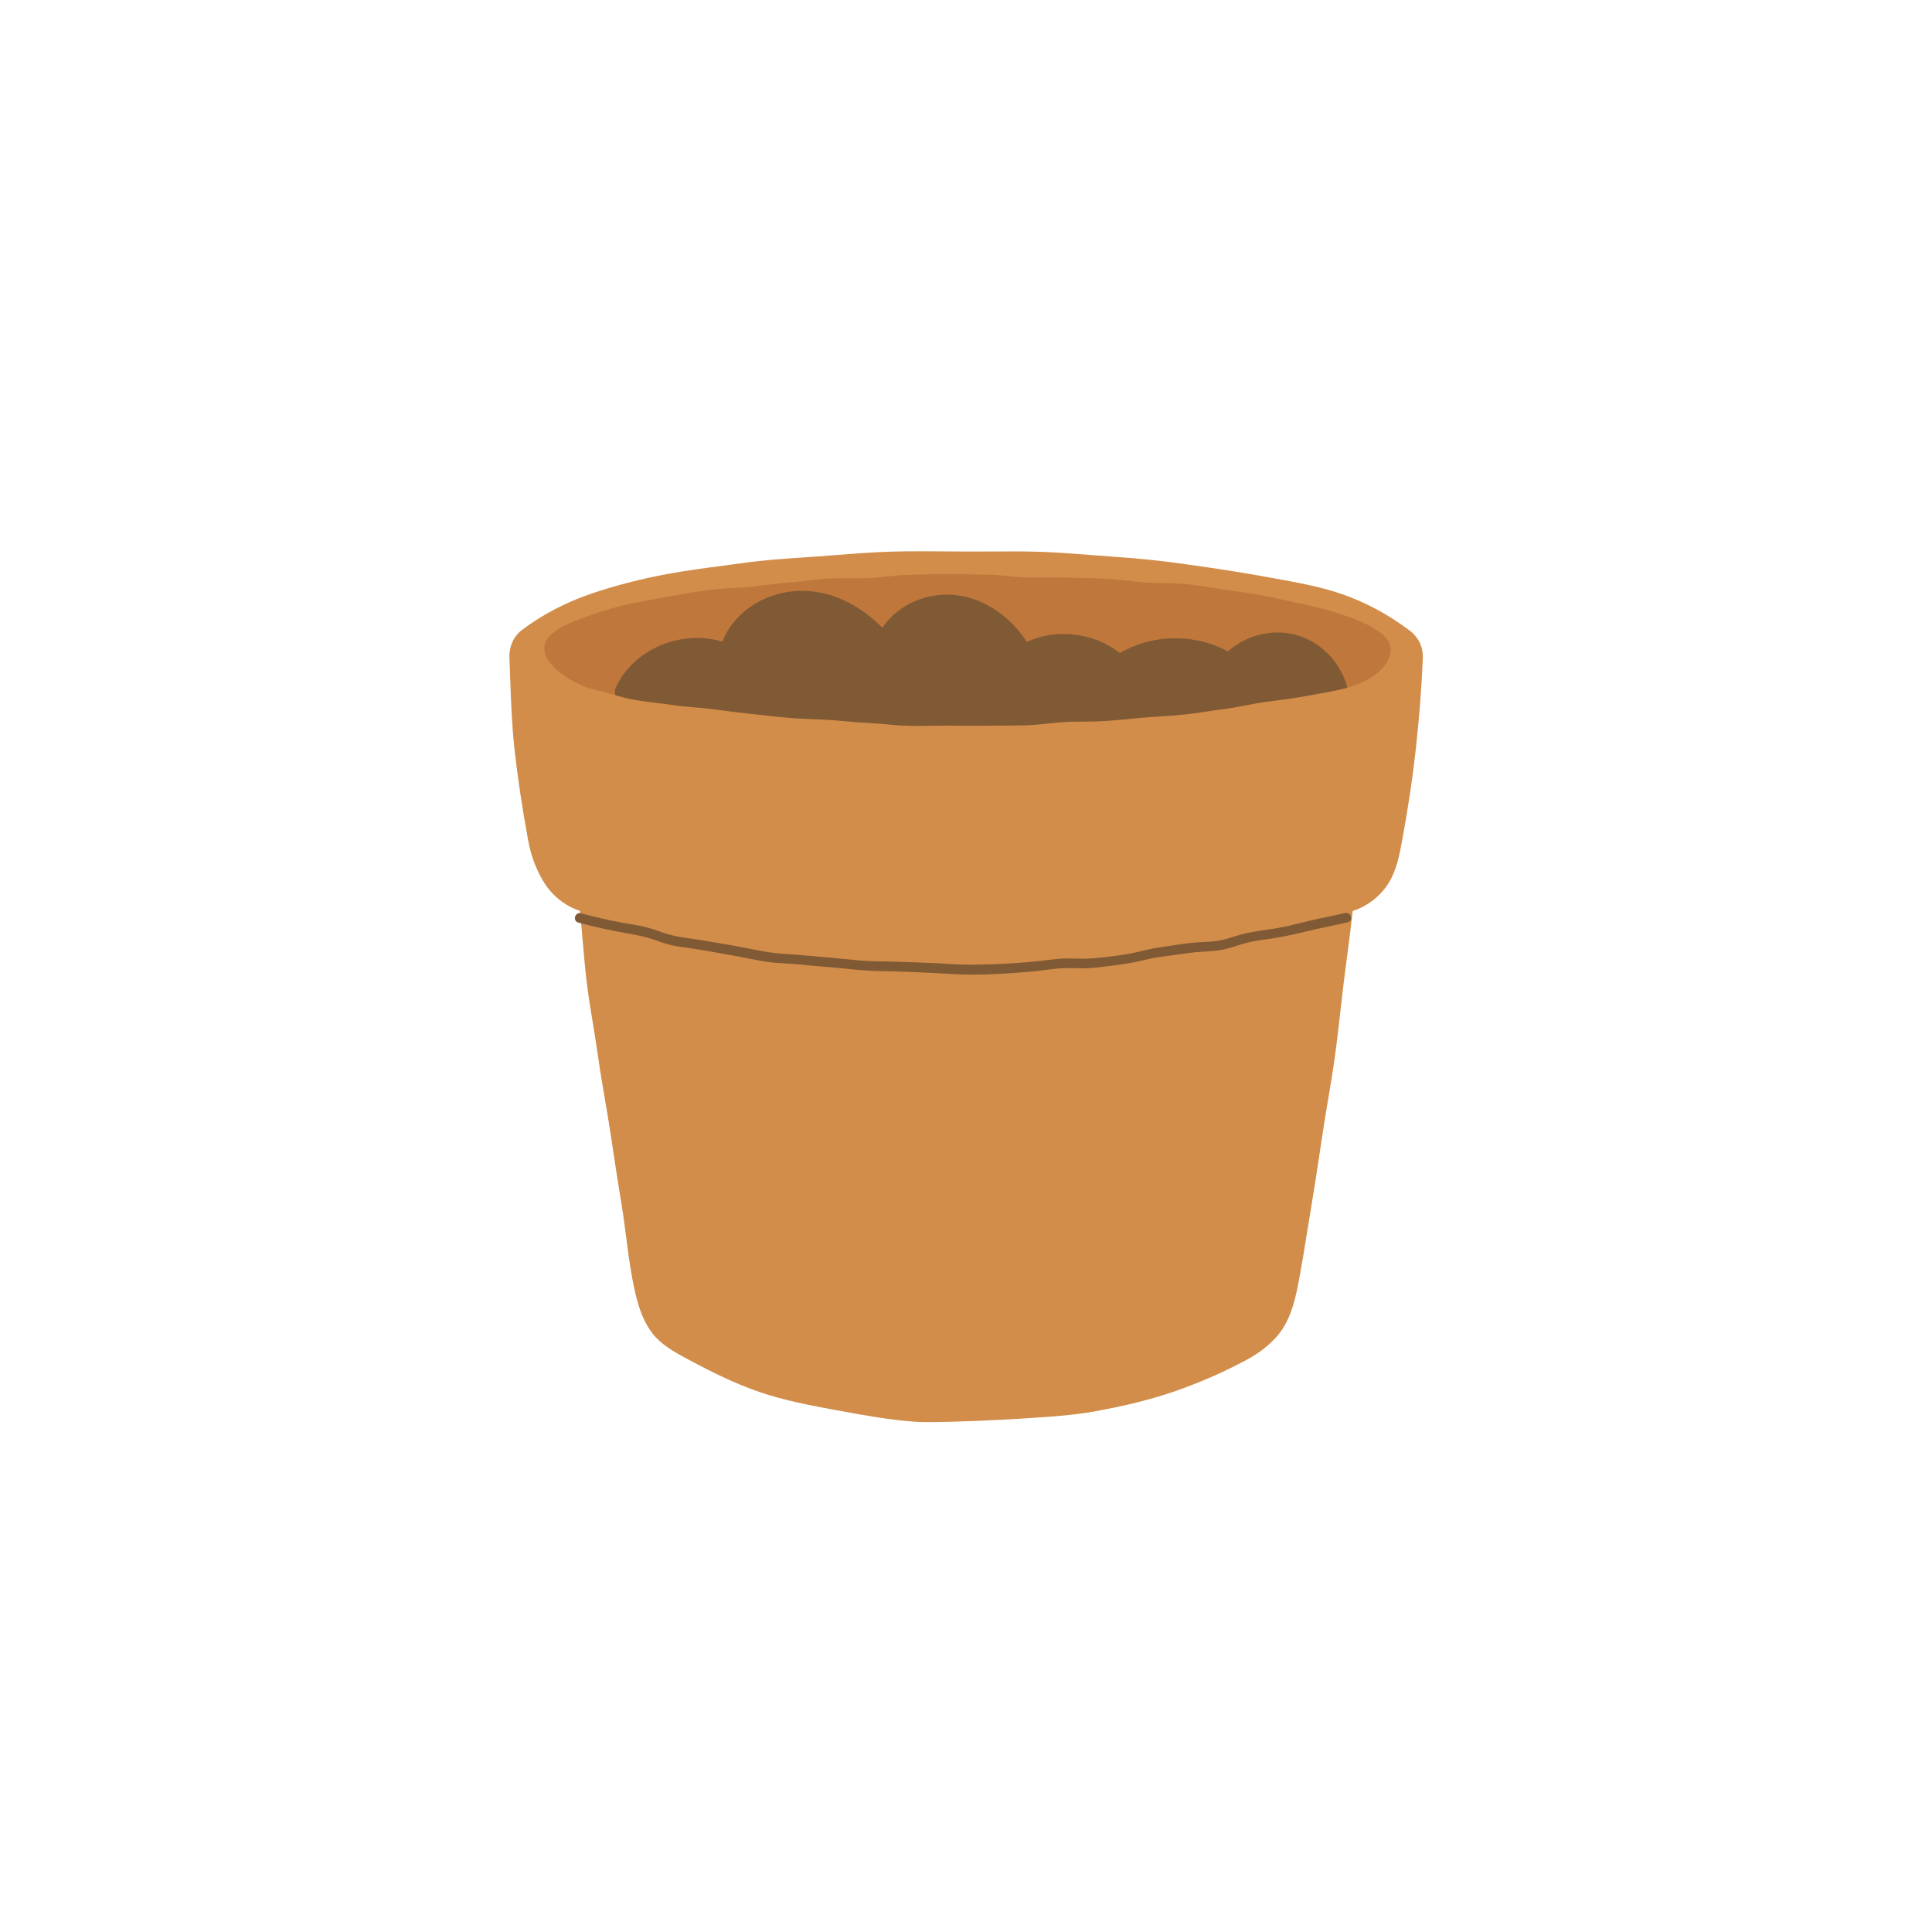 <svg xmlns="http://www.w3.org/2000/svg" xmlns:xlink="http://www.w3.org/1999/xlink" width="1080" zoomAndPan="magnify" viewBox="0 0 810 810" height="1080" preserveAspectRatio="xMidYMid meet" version="1.0"><defs><clipPath id="9fa5fac055"><path d="M 213.352 213.449 L 596.602 213.449 L 596.602 596.699 L 213.352 596.699 Z M 213.352 213.449 " clip-rule="nonzero"/></clipPath></defs><g clip-path="url(#9fa5fac055)"><path fill="#d28d4a" d="M 596.523 275.883 C 596.027 288.172 595.059 300.715 593.562 314.234 C 592.258 326.035 590.395 338.477 587.871 352.273 L 587.836 352.453 C 586.703 358.539 585.531 364.832 582.227 370.156 C 578.793 375.676 573.309 379.957 567.125 381.953 C 566.414 388.438 565.562 394.992 564.73 401.336 C 564.254 404.996 563.777 408.656 563.32 412.32 C 562.828 416.316 562.375 420.32 561.922 424.32 C 561.223 430.5 560.5 436.891 559.629 443.16 C 558.781 449.254 557.75 455.418 556.75 461.379 C 556.059 465.527 555.363 469.676 554.723 473.832 C 554.23 477.051 553.746 480.273 553.266 483.492 C 552.23 490.391 551.16 497.527 549.98 504.523 C 549.328 508.367 548.711 512.215 548.094 516.066 C 547.09 522.332 546.051 528.816 544.879 535.168 C 543.469 542.805 541.715 552.305 536.242 559.211 C 532.879 563.402 528.281 567.086 522.582 570.156 C 512.875 575.379 502.555 579.871 491.914 583.516 C 482.629 586.691 472.328 589.273 459.5 591.633 C 450.273 593.328 440.961 593.93 431.957 594.508 C 430.074 594.629 428.195 594.75 426.32 594.879 C 419.879 595.312 400.668 596.215 389.609 596.215 C 387.184 596.215 385.152 596.172 383.734 596.074 C 372.852 595.316 361.68 593.258 350.875 591.273 L 350.703 591.242 C 340.105 589.293 329.141 587.277 318.207 583.535 C 307.441 579.848 296.816 574.418 287.848 569.594 C 283.004 566.969 277.512 563.996 273.762 559.305 C 268.469 552.617 266.508 543.742 264.949 535.223 C 263.934 529.719 263.211 524.074 262.512 518.613 C 261.918 513.965 261.301 509.156 260.508 504.469 C 259.312 497.414 258.234 490.223 257.188 483.27 C 256.715 480.105 256.238 476.941 255.75 473.781 C 255.086 469.469 254.34 465.098 253.613 460.867 C 252.621 455.062 251.594 449.059 250.77 443.125 C 250.141 438.582 249.379 433.977 248.645 429.52 C 247.723 423.926 246.77 418.141 246.059 412.41 C 245.344 406.621 244.832 400.695 244.336 394.965 C 243.969 390.668 243.582 386.227 243.117 381.875 C 237.027 379.895 231.578 375.594 228.109 370.016 C 224.883 364.812 222.641 358.895 221.445 352.426 C 218.91 338.598 217.043 326.141 215.73 314.328 C 214.594 304.047 214.219 293.539 213.859 283.371 C 213.77 280.875 213.68 278.379 213.582 275.883 C 213.387 271.066 215.316 266.766 218.867 264.09 C 227.281 257.734 237.336 252.473 247.941 248.875 C 257.844 245.512 268.844 242.676 279.758 240.668 C 288.277 239.102 296.41 238.047 303.578 237.117 C 306.645 236.719 309.523 236.348 312.164 235.969 C 319.891 234.859 328.008 234.309 336.602 233.727 C 338.746 233.582 340.906 233.438 343.082 233.277 C 345.641 233.094 348.219 232.891 350.816 232.688 C 358.387 232.094 366.215 231.48 374.031 231.266 C 382.152 231.047 390.379 231.117 398.336 231.184 C 400.582 231.203 402.82 231.223 405.047 231.234 C 408.898 231.258 412.719 231.234 416.484 231.211 C 423.312 231.168 429.75 231.133 436.062 231.348 C 443.629 231.609 450.703 232.168 457.543 232.707 C 460.82 232.965 463.977 233.215 467.004 233.414 C 477.297 234.094 487.383 235.152 497.844 236.652 L 499.805 236.934 C 508.301 238.152 518.875 239.664 530.168 241.738 C 531.625 242.008 533.094 242.273 534.578 242.539 C 543.727 244.184 553.188 245.883 562.16 248.93 C 572.254 252.355 581.969 257.559 591.031 264.391 C 594.762 267.211 596.707 271.289 596.523 275.883 Z M 419.66 196.312 C 422.102 194.953 424.109 192.953 426.062 190.969 C 429.141 187.84 432.242 184.656 434.383 180.809 C 436.504 176.977 437.574 172.348 436.297 168.145 C 435.031 163.934 431.027 160.434 426.641 160.652 C 420.918 160.918 417.254 166.664 414.637 171.77 C 412.566 175.848 410.52 179.984 409.645 184.473 C 408.77 188.953 408.027 195.016 411.773 197.641 C 413.844 199.102 417.211 197.652 419.66 196.312 Z M 422.051 131.312 C 417.531 130.672 415.43 124.938 414.176 120.543 C 412.918 116.156 412.867 111.523 412.867 106.965 C 412.867 101.23 413.535 94.434 418.508 91.594 C 422.316 89.422 427.484 90.73 430.512 93.902 C 433.559 97.062 434.711 101.672 434.547 106.059 C 434.402 110.453 433.086 114.695 431.746 118.875 C 430.902 121.543 430.039 124.238 428.473 126.555 C 426.906 128.863 424.562 131.684 422.051 131.312 Z M 354.27 92.492 C 358.004 95.117 357.273 101.18 356.398 105.656 C 355.523 110.145 353.465 114.293 351.406 118.359 C 348.793 123.469 345.129 129.211 339.395 129.48 C 335.016 129.707 331.012 126.207 329.734 121.996 C 328.469 117.785 329.543 113.152 331.66 109.32 C 333.793 105.48 336.891 102.289 339.98 99.172 C 341.938 97.172 343.945 95.176 346.383 93.816 C 348.832 92.48 352.191 91.027 354.27 92.492 Z M 379.449 155.34 C 383.188 157.953 382.457 164.027 381.582 168.496 C 380.707 172.984 378.656 177.145 376.59 181.199 C 373.973 186.305 370.309 192.051 364.574 192.34 C 360.188 192.543 356.184 189.043 354.918 184.832 C 353.652 180.633 354.711 176.012 356.844 172.16 C 358.961 168.32 362.07 165.141 365.16 162.012 C 367.117 160.012 369.125 158.016 371.562 156.668 C 374.016 155.316 377.371 153.879 379.449 155.34 Z M 294.703 131.969 C 299.254 131.664 302.508 136.828 304.648 140.863 C 306.789 144.902 307.82 149.41 308.766 153.879 C 309.961 159.48 310.723 166.262 306.441 170.082 C 303.168 173.008 297.855 172.801 294.23 170.34 C 290.586 167.879 288.508 163.598 287.746 159.273 C 286.984 154.961 287.375 150.523 287.805 146.16 C 288.074 143.379 288.371 140.559 289.41 137.973 C 290.461 135.387 292.172 132.133 294.703 131.969 Z M 537.645 86.113 C 538.066 90.66 532.969 94.027 528.984 96.273 C 525.012 98.508 520.523 99.641 516.074 100.688 C 510.496 102.016 503.742 102.945 499.82 98.766 C 496.824 95.562 496.895 90.238 499.273 86.543 C 501.641 82.859 505.863 80.676 510.168 79.801 C 514.469 78.938 518.918 79.234 523.293 79.566 C 526.082 79.773 528.902 79.988 531.516 80.977 C 534.121 81.953 537.406 83.59 537.645 86.113 Z M 516.699 138.598 C 519.129 142.449 516.133 147.762 513.602 151.57 C 511.07 155.371 507.578 158.418 504.102 161.371 C 499.734 165.078 494.137 168.969 488.75 167.035 C 484.621 165.531 482.273 160.766 482.707 156.398 C 483.16 152.023 485.918 148.164 489.355 145.434 C 492.797 142.719 496.895 140.957 500.938 139.258 C 503.512 138.188 506.137 137.098 508.906 136.789 C 511.676 136.48 515.34 136.449 516.699 138.598 Z M 516.699 138.598 " fill-opacity="1" fill-rule="nonzero"/></g><path fill="#bf773c" d="M 583.023 272.625 C 583.023 275.723 581.137 279.031 577.711 281.941 C 572.23 286.602 564.156 288.598 561.812 289.102 C 556.484 290.234 550.602 291.281 545.547 292.16 C 542.379 292.711 539.09 293.145 535.609 293.605 C 533.512 293.879 531.363 294.164 529.172 294.484 C 526.898 294.816 524.625 295.254 522.219 295.723 C 519.203 296.309 516.082 296.918 512.855 297.312 C 510.629 297.586 508.41 297.922 506.062 298.277 C 502.953 298.75 499.734 299.238 496.453 299.578 C 493.383 299.895 490.316 300.09 487.074 300.297 C 484.723 300.449 482.34 300.602 479.941 300.801 C 477.863 300.977 475.766 301.18 473.648 301.387 C 470.332 301.707 466.902 302.043 463.453 302.27 C 460.523 302.465 457.5 302.488 454.574 302.512 C 452.066 302.531 449.473 302.551 446.902 302.676 C 444.414 302.797 441.848 303.07 439.367 303.332 C 436.445 303.645 433.422 303.965 430.395 304.059 C 426.953 304.168 423.41 304.188 419.984 304.203 C 417.945 304.215 415.895 304.223 413.836 304.254 C 409.855 304.309 405.762 304.277 401.809 304.254 L 397.285 304.227 C 395.047 304.219 392.801 304.246 390.547 304.277 C 388.594 304.301 386.598 304.328 384.594 304.332 C 383.305 304.332 382.012 304.32 380.723 304.289 C 377.75 304.223 374.73 303.945 371.809 303.676 C 369.312 303.445 366.738 303.207 364.199 303.102 C 361.086 302.973 357.926 302.688 354.871 302.41 C 352.523 302.199 350.094 301.977 347.699 301.828 C 345.418 301.688 343.133 301.598 340.844 301.508 C 337.676 301.387 334.402 301.258 331.172 300.988 C 327.359 300.672 323.492 300.242 319.75 299.824 C 318.07 299.637 316.391 299.449 314.711 299.27 C 310.078 298.781 305.383 298.168 300.844 297.574 L 298.289 297.242 C 295.859 296.926 293.363 296.723 290.949 296.523 C 287.945 296.281 284.84 296.027 281.809 295.555 C 279.496 295.195 277.125 294.906 274.832 294.625 C 271.727 294.246 268.516 293.855 265.391 293.277 C 262.387 292.727 259.41 291.883 256.531 291.066 C 254.168 290.395 251.727 289.703 249.309 289.184 C 244.449 288.145 238.281 284.98 233.965 281.312 C 230.137 278.055 228.195 274.879 228.195 271.867 C 228.195 269.617 229.297 267.539 231.473 265.688 C 235.363 262.379 240.727 260.332 247.328 257.996 C 253.188 255.922 258.816 254.297 264.059 253.164 C 268.047 252.301 272.023 251.602 275.539 250.988 C 277.5 250.645 279.367 250.316 281.102 249.984 C 286.84 248.891 292.223 248.004 297.562 247.277 C 300.449 246.883 303.402 246.73 306.527 246.57 C 309.02 246.445 311.594 246.312 314.184 246.047 C 316.191 245.84 318.23 245.598 320.297 245.348 C 323.672 244.945 327.164 244.523 330.73 244.25 C 333.102 244.066 335.449 243.789 337.93 243.5 C 340.977 243.141 344.125 242.773 347.305 242.59 C 350.242 242.418 353.277 242.43 356.207 242.445 C 358.746 242.461 361.367 242.469 363.961 242.367 C 366.516 242.266 369.141 241.988 371.68 241.723 C 374.582 241.418 377.582 241.098 380.582 241.027 C 382.332 240.984 384.094 240.938 385.855 240.887 C 389.578 240.781 393.43 240.672 397.234 240.641 C 400.367 240.609 403.543 240.703 406.617 240.793 C 409.043 240.859 411.469 240.934 413.891 240.945 C 416.832 240.965 419.805 241.254 422.676 241.535 C 425.254 241.789 427.922 242.047 430.523 242.105 C 433.012 242.156 435.535 242.133 437.984 242.113 C 441.004 242.086 444.129 242.059 447.18 242.176 C 449.562 242.27 451.934 242.309 454.297 242.352 C 457.434 242.406 460.68 242.461 463.832 242.641 C 467.039 242.824 470.234 243.184 473.32 243.535 C 475.66 243.797 478.074 244.07 480.414 244.254 C 483.043 244.461 485.695 244.484 488.266 244.508 C 491.184 244.531 494.199 244.559 497.086 244.863 C 500.816 245.254 504.457 245.82 507.973 246.371 C 509.875 246.668 511.75 246.957 513.594 247.219 C 518.277 247.871 524.383 248.762 530.062 249.848 C 533.965 250.59 538.477 251.574 543.254 252.617 L 547.02 253.434 C 553.5 254.836 558.984 256.344 563.797 258.043 C 569.188 259.953 575.293 262.285 579.512 265.871 C 581.844 267.855 583.023 270.129 583.023 272.625 Z M 583.023 272.625 " fill-opacity="1" fill-rule="nonzero"/><path fill="#805a35" d="M 242.461 386.781 C 239.945 386.129 241.02 382.238 243.535 382.891 C 249.348 384.402 255.273 385.859 261.191 386.91 C 264.148 387.438 267.133 387.836 270.062 388.52 C 272.891 389.176 275.598 390.227 278.344 391.148 C 283.832 392.992 289.531 393.41 295.207 394.367 C 301.141 395.367 307.109 396.332 313.012 397.5 C 318.152 398.52 323.168 399.59 328.418 399.883 C 333.793 400.18 339.133 400.754 344.504 401.176 C 349.859 401.594 355.195 402.23 360.547 402.691 C 365.695 403.137 370.848 403.031 376.008 403.215 C 381.371 403.406 386.75 403.531 392.109 403.801 C 397.289 404.062 402.383 404.512 407.578 404.449 C 418.336 404.324 429.078 403.797 439.75 402.43 C 442.32 402.098 444.883 401.828 447.473 401.824 C 450.066 401.82 452.66 401.992 455.254 401.922 C 460.586 401.781 466.035 400.957 471.316 400.227 C 476.262 399.539 481.008 397.895 485.965 397.215 C 491.23 396.492 496.531 395.48 501.836 395.105 C 504.672 394.902 507.543 394.898 510.363 394.469 C 512.809 394.098 515.176 393.355 517.531 392.613 C 522.422 391.07 527.223 390.285 532.293 389.625 C 537.691 388.922 542.902 387.496 548.184 386.234 C 553.422 384.98 558.723 384 563.973 382.785 C 566.504 382.199 567.574 386.09 565.047 386.676 C 559.164 388.035 553.227 389.141 547.367 390.586 C 541.5 392.035 535.727 393.203 529.73 393.984 C 526.758 394.371 523.855 394.902 520.98 395.762 C 518.223 396.59 515.504 397.578 512.676 398.141 C 509.742 398.727 506.754 398.859 503.773 399.023 C 500.711 399.191 497.727 399.629 494.691 400.062 C 489.66 400.781 484.613 401.281 479.672 402.512 C 474.551 403.785 469.477 404.5 464.238 405.105 C 461.473 405.422 458.688 405.816 455.906 405.934 C 453.309 406.047 450.715 405.883 448.117 405.863 C 442.715 405.82 437.438 406.945 432.074 407.375 C 421.641 408.211 410.953 408.988 400.484 408.438 C 395.109 408.156 389.758 407.801 384.375 407.602 C 379.004 407.398 373.645 407.215 368.273 407.121 C 362.887 407.031 357.559 406.438 352.207 405.891 C 346.859 405.344 341.488 405.027 336.145 404.445 C 331.035 403.895 325.891 403.961 320.809 403.137 C 315.5 402.277 310.254 401.066 304.949 400.172 C 299.645 399.273 294.367 398.242 289.035 397.512 C 286.285 397.137 283.504 396.781 280.805 396.102 C 278.406 395.5 276.094 394.617 273.758 393.82 C 268.68 392.09 263.441 391.488 258.207 390.445 C 252.938 389.395 247.66 388.133 242.461 386.781 Z M 242.461 386.781 " fill-opacity="1" fill-rule="nonzero"/><path fill="#805a35" d="M 564.648 287.426 C 564.742 287.75 564.777 288.055 564.785 288.348 C 563.492 288.719 562.441 288.965 561.812 289.102 C 556.488 290.234 550.602 291.281 545.551 292.16 C 542.379 292.711 539.09 293.145 535.609 293.605 C 533.512 293.879 531.363 294.164 529.172 294.484 C 526.898 294.816 524.629 295.254 522.223 295.723 C 519.203 296.309 516.082 296.918 512.855 297.312 C 510.629 297.586 508.41 297.922 506.062 298.277 C 502.953 298.75 499.734 299.238 496.453 299.578 C 493.383 299.895 490.32 300.09 487.078 300.297 C 484.723 300.449 482.344 300.602 479.941 300.801 C 477.863 300.977 475.766 301.18 473.648 301.387 C 470.332 301.707 466.906 302.043 463.453 302.27 C 460.523 302.465 457.5 302.488 454.574 302.512 C 452.066 302.531 449.473 302.551 446.906 302.676 C 444.414 302.797 441.852 303.07 439.371 303.332 C 436.445 303.645 433.422 303.965 430.395 304.059 C 426.953 304.168 423.414 304.188 419.988 304.203 C 417.945 304.215 415.895 304.223 413.84 304.254 C 409.855 304.309 405.766 304.277 401.809 304.254 L 397.285 304.227 C 395.047 304.219 392.805 304.246 390.547 304.277 C 388.594 304.305 386.598 304.328 384.594 304.332 C 383.309 304.332 382.016 304.32 380.727 304.289 C 377.754 304.223 374.73 303.945 371.809 303.676 C 369.316 303.445 366.738 303.207 364.199 303.102 C 361.086 302.973 357.926 302.688 354.871 302.41 C 352.523 302.199 350.094 301.977 347.699 301.828 C 345.422 301.688 343.133 301.598 340.844 301.508 C 337.676 301.387 334.402 301.258 331.172 300.988 C 327.359 300.672 323.492 300.242 319.75 299.824 C 318.074 299.637 316.395 299.449 314.711 299.27 C 310.078 298.781 305.387 298.168 300.844 297.574 L 298.289 297.242 C 295.859 296.926 293.363 296.723 290.949 296.523 C 287.945 296.281 284.844 296.027 281.809 295.555 C 279.496 295.195 277.125 294.906 274.836 294.625 C 271.727 294.246 268.52 293.855 265.391 293.277 C 262.922 292.824 260.473 292.172 258.078 291.5 C 257.637 290.566 257.641 289.426 258.141 288.332 C 265.684 271.844 285.922 263.855 302.855 269.027 C 304.684 264.402 307.633 260.238 311.379 256.957 C 320.148 249.27 331.801 246.309 343.219 248.332 C 353.398 250.133 362.734 255.801 369.918 263.211 C 372.207 259.785 375.262 256.879 378.727 254.641 C 387.422 249.016 398.555 247.797 408.301 251.215 C 417.496 254.438 425.215 260.973 430.496 269.09 C 443.152 263.355 458.59 265.238 469.543 273.797 C 483.176 265.75 500.934 265.52 514.797 273.133 C 522.301 266.375 533.148 263.547 542.977 266.098 C 553.32 268.777 561.715 277.211 564.648 287.426 Z M 564.648 287.426 " fill-opacity="1" fill-rule="nonzero"/></svg>